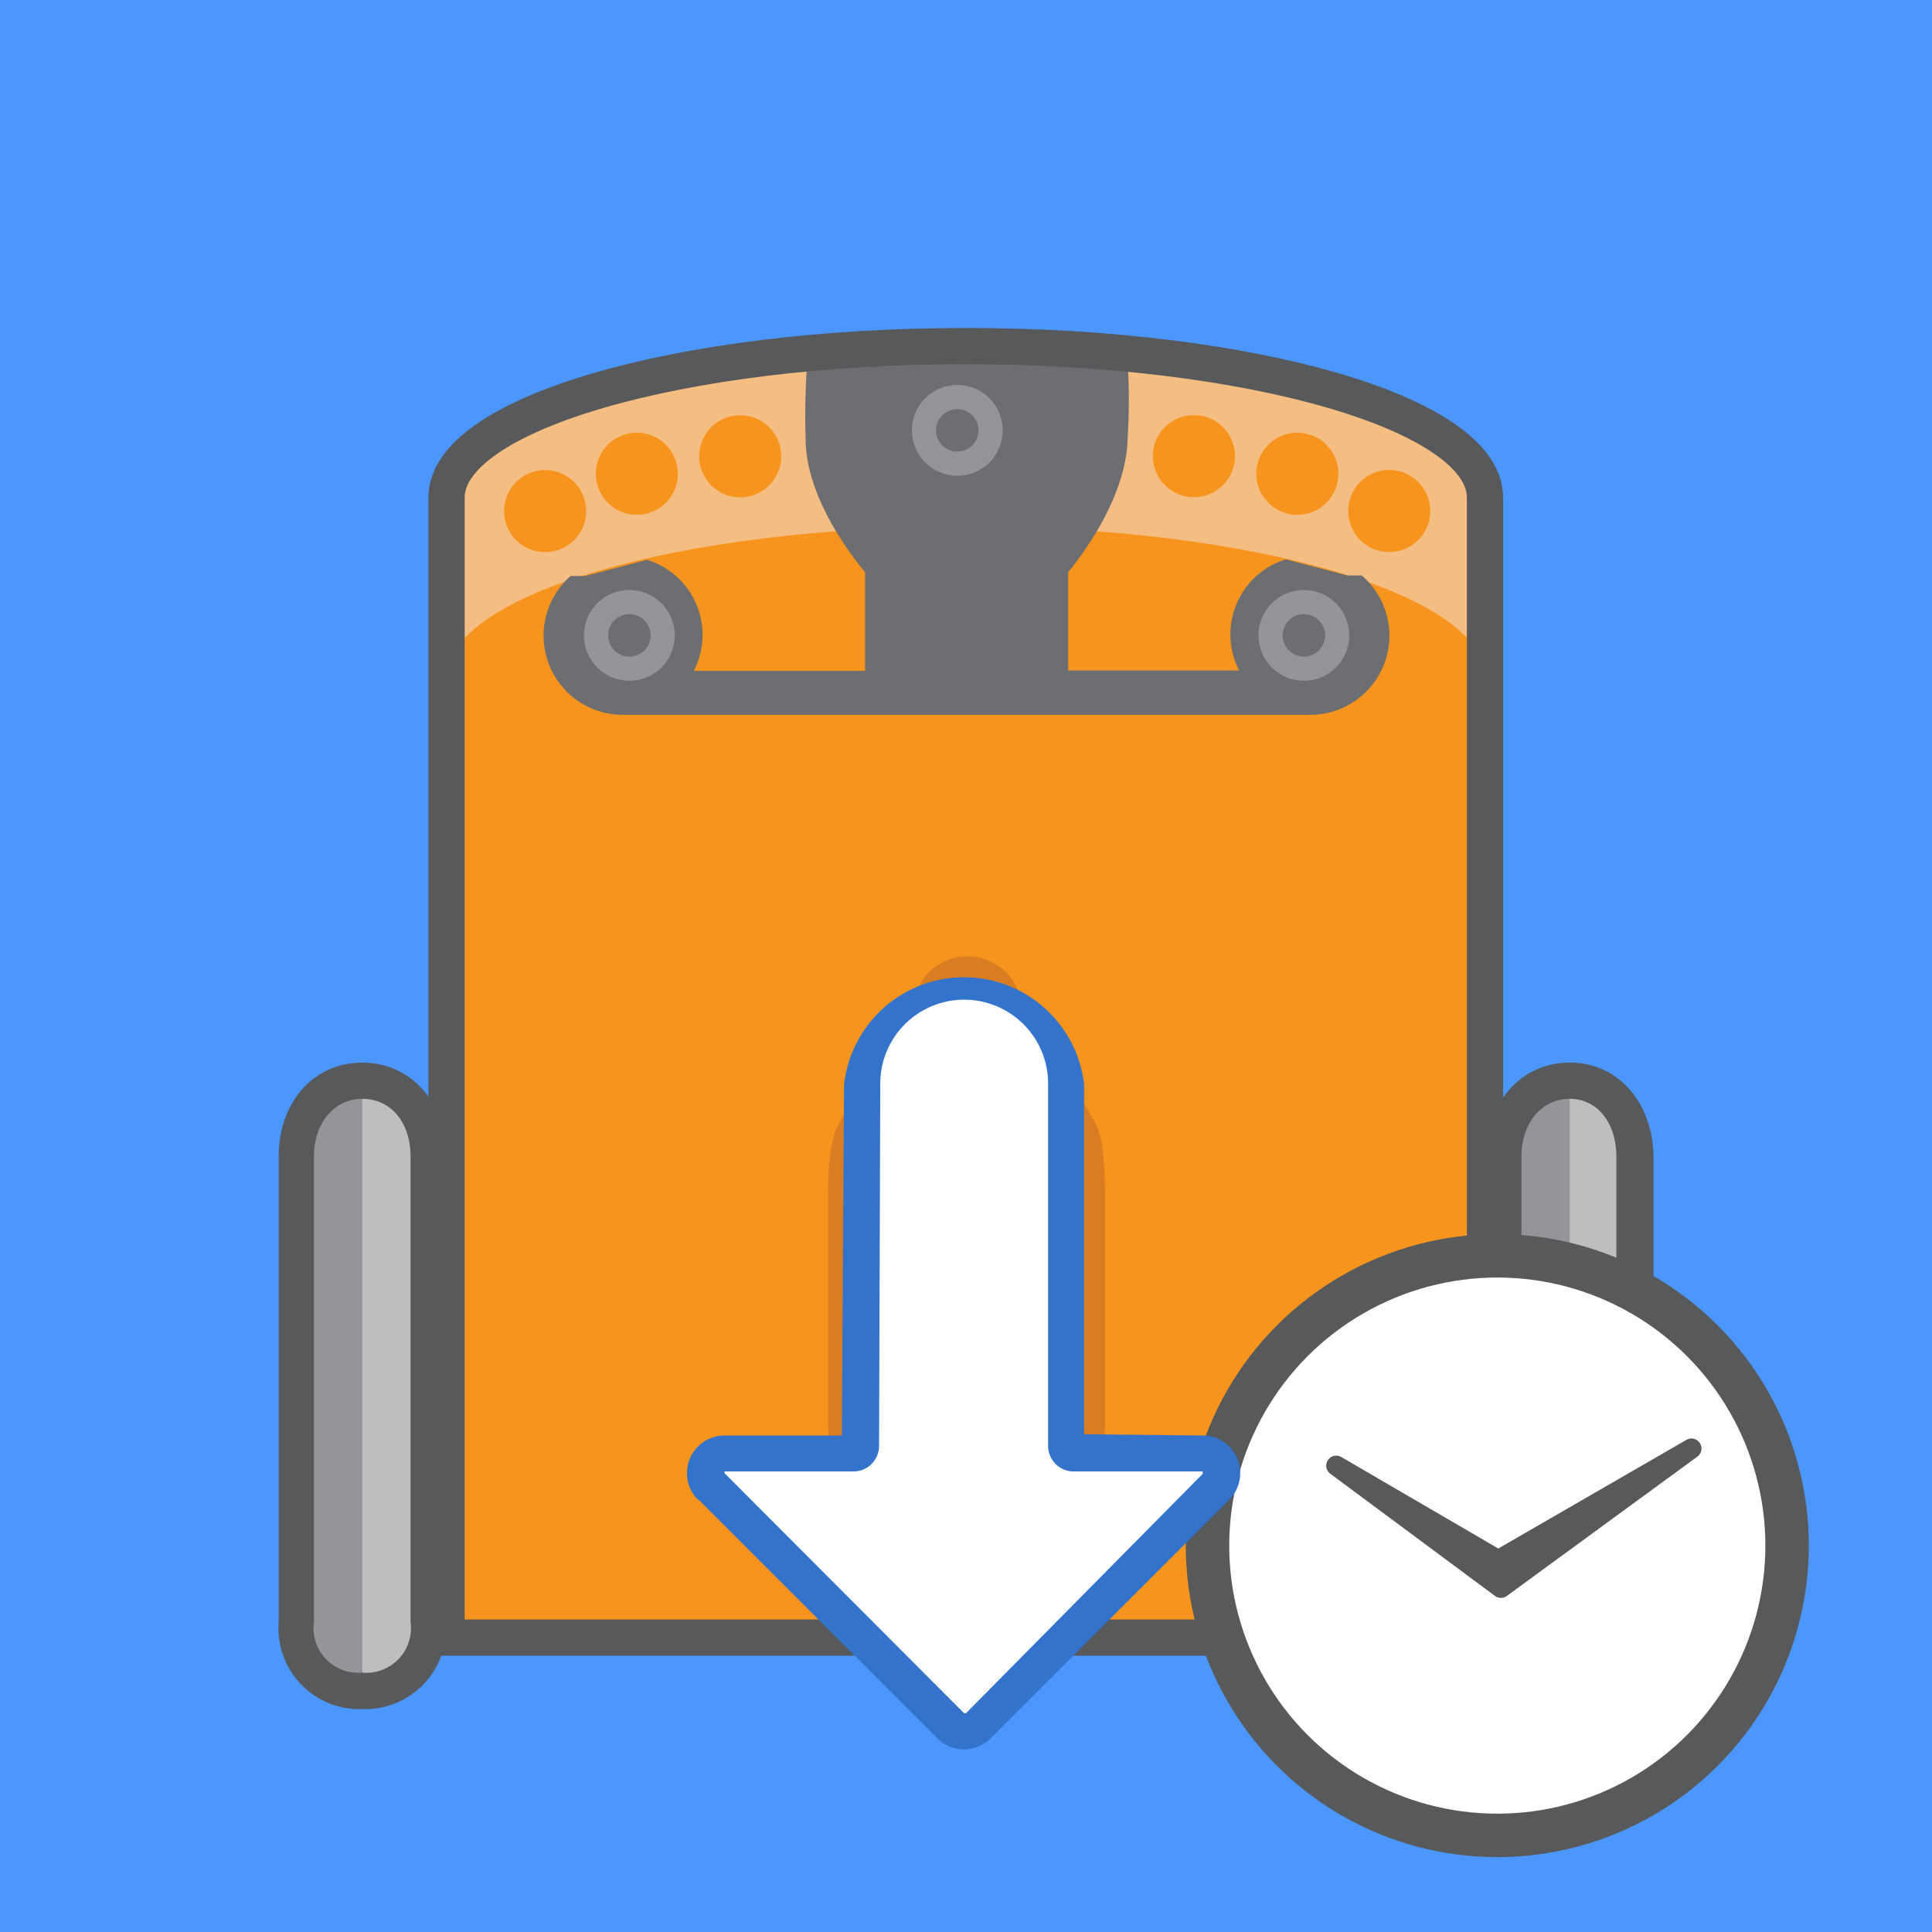 <svg xmlns="http://www.w3.org/2000/svg" viewBox="0 0 80 80"><defs><style>.cls-1{fill:#4c97ff;}.cls-2{fill:#f7941d;}.cls-3{fill:#f4bd82;}.cls-4{fill:#d87d21;}.cls-5{fill:#6d6e71;}.cls-12,.cls-6{fill:#58595b;}.cls-7{fill:#bcbec0;}.cls-8{fill:#939598;}.cls-10,.cls-9{fill:none;stroke-miterlimit:10;}.cls-9{stroke:#939598;}.cls-10,.cls-11,.cls-12{stroke:#58595b;}.cls-10{stroke-width:1.5px;}.cls-11,.cls-14{fill:#fff;}.cls-11,.cls-12{stroke-linecap:round;stroke-linejoin:round;}.cls-11{stroke-width:1.8px;}.cls-12{stroke-width:0.83px;}.cls-13{fill:#3373cc;}</style></defs><title>drive_backwards_time</title><g id="Layer_2" data-name="Layer 2"><g id="Work_area_squares" data-name="Work area squares"><rect class="cls-1" width="80" height="80"/></g><g id="Edison_Icons" data-name="Edison Icons"><path id="rect4136" class="cls-2" d="M40,15.47c-11.88,0-21.51,2.81-21.51,6.27h0c0,.25,0,45.48,0,45.48h43s0-45.23,0-45.48c0-3.46-9.63-6.27-21.51-6.27Z"/><path class="cls-3" d="M40,21.8h0c11.86,0,21.48,2.8,21.5,6.26,0-4.41,0-7.39,0-7.45,0-3.46-9.63-6.27-21.51-6.27h0c-11.88,0-21.51,2.81-21.51,6.27h0c0,.06,0,3,0,7.45C18.54,24.59,28.15,21.8,40,21.8Z"/><path class="cls-4" d="M45.17,46.17,42,40.71a2.25,2.25,0,0,0-3.88,0l-3.23,5.55c-.31.52-.6,1-.6,3.28V58.8a5.73,5.73,0,0,0,11.47,0V49.54C45.73,47.13,45.53,46.78,45.17,46.17Z"/><path class="cls-5" d="M40,54a4.76,4.76,0,0,1,3.3,1.33.4.4,0,0,0,.68-.28V49.54a1,1,0,0,0-1-1H37a1,1,0,0,0-1,1v5.54a.39.39,0,0,0,.67.28A4.76,4.76,0,0,1,40,54Z"/><path class="cls-5" d="M40.49,41.59,43.67,47a.5.5,0,0,1-.43.75H36.88a.5.5,0,0,1-.43-.75l3.18-5.46A.5.5,0,0,1,40.49,41.59Z"/><circle class="cls-5" cx="40.01" cy="58.8" r="3.98"/><path class="cls-6" d="M15,44c-2,0-3.46,1.63-3.46,3.89V67.16A3.35,3.35,0,0,0,15,70.77a3.35,3.35,0,0,0,3.46-3.6V47.89C18.49,45.64,17,44,15,44Z"/><path id="rect4142" class="cls-7" d="M15,45h0a2.6,2.6,0,0,1,2.46,2.89V67.16A2.35,2.35,0,0,1,15,69.77h0a2.35,2.35,0,0,1-2.46-2.6V47.89A2.6,2.6,0,0,1,15,45Z"/><path class="cls-8" d="M15,45a2.6,2.6,0,0,0-2.46,2.89V67.16A2.35,2.35,0,0,0,15,69.77Z"/><path class="cls-6" d="M15,70.27a2.85,2.85,0,0,1-3-3.1V47.89a3.09,3.09,0,0,1,3-3.39,3.09,3.09,0,0,1,3,3.39V67.16A2.85,2.85,0,0,1,15,70.27ZM15,45.5c-1.16,0-2,1-2,2.39V67.16a1.85,1.85,0,0,0,2,2.1,1.85,1.85,0,0,0,2-2.1V47.89C17,46.48,16.19,45.5,15,45.5Z"/><path class="cls-6" d="M65,44c-2,0-3.46,1.63-3.46,3.89V67.16a3.47,3.47,0,1,0,6.93,0V47.89C68.43,45.64,67,44,65,44Z"/><path id="rect4142-2" data-name="rect4142" class="cls-7" d="M65,45h0a2.6,2.6,0,0,1,2.46,2.89V67.16A2.35,2.35,0,0,1,65,69.77h0a2.35,2.35,0,0,1-2.46-2.6V47.89A2.6,2.6,0,0,1,65,45Z"/><path class="cls-8" d="M65,45a2.6,2.6,0,0,0-2.46,2.89V67.16A2.35,2.35,0,0,0,65,69.77Z"/><path class="cls-6" d="M65,70.27a2.85,2.85,0,0,1-3-3.1V47.89a3,3,0,1,1,5.93,0V67.16A2.85,2.85,0,0,1,65,70.27ZM65,45.5c-1.16,0-2,1-2,2.39V67.16a2,2,0,1,0,3.93,0V47.89C66.93,46.48,66.13,45.5,65,45.5Z"/><path class="cls-5" d="M56.41,23.83H55.8l-2.55-.67a3.25,3.25,0,0,0-1.94,4.6H44.23V23.69s2.39-2.76,2.46-5.5a24.68,24.68,0,0,0-.05-3.86s-4.29-.31-7-.31-6.16.31-6.16.31a30.49,30.49,0,0,0-.12,3.86c0,2.7,2.46,5.5,2.46,5.5v4.09H28.73a3.25,3.25,0,0,0-1.94-4.6l-2.55.67h-.61a3.28,3.28,0,0,0,2.17,5.75H54.24a3.28,3.28,0,0,0,2.17-5.75Z"/><circle class="cls-9" cx="26.06" cy="26.31" r="1.38"/><circle class="cls-9" cx="53.99" cy="26.31" r="1.38"/><path id="rect4136-2" data-name="rect4136" class="cls-10" d="M40,14.33c-11.88,0-21.51,2.81-21.51,6.27h0c0,.25,0,47.21,0,47.21h43s0-47,0-47.21c0-3.46-9.63-6.27-21.51-6.27Z"/><circle class="cls-9" cx="39.64" cy="17.82" r="1.38"/><circle class="cls-2" cx="26.37" cy="19.62" r="1.7" transform="translate(-6.15 24.39) rotate(-45)"/><circle class="cls-2" cx="30.65" cy="18.89" r="1.7" transform="translate(-4.38 27.21) rotate(-45)"/><circle class="cls-2" cx="22.57" cy="21.16" r="1.7" transform="translate(-8.35 22.16) rotate(-45)"/><circle class="cls-2" cx="53.72" cy="19.62" r="1.7" transform="translate(1.86 43.73) rotate(-45)"/><circle class="cls-2" cx="49.44" cy="18.89" r="1.7" transform="translate(1.12 40.49) rotate(-45)"/><circle class="cls-2" cx="57.52" cy="21.16" r="1.7" transform="translate(1.89 46.87) rotate(-45)"/></g><g id="Control_icons" data-name="Control icons"><circle id="path4170" class="cls-11" cx="62" cy="64" r="12"/><polygon class="cls-12" points="55.33 60.69 62.15 65.75 70.04 59.98 62.04 64.6 55.33 60.69"/></g><g id="Direction_Arrows" data-name="Direction Arrows"><path class="cls-13" d="M28.93,62.1l9.9,9.9A1.56,1.56,0,0,0,41,72l9.9-9.9a1.56,1.56,0,0,0-1.1-2.66l-4.91-.05,0-14.47a5,5,0,0,0-9.94,0l-.09,14.52H30a1.56,1.56,0,0,0-1.1,2.66Z"/><path class="cls-14" d="M30,60.93h5.34a1.06,1.06,0,0,0,1.06-1.06l.05-15h0a3.47,3.47,0,0,1,6.95,0v15a1.06,1.06,0,0,0,1.06,1.06h5.34l0,.1L40,70.94h-.08L30,61Z"/></g></g></svg>